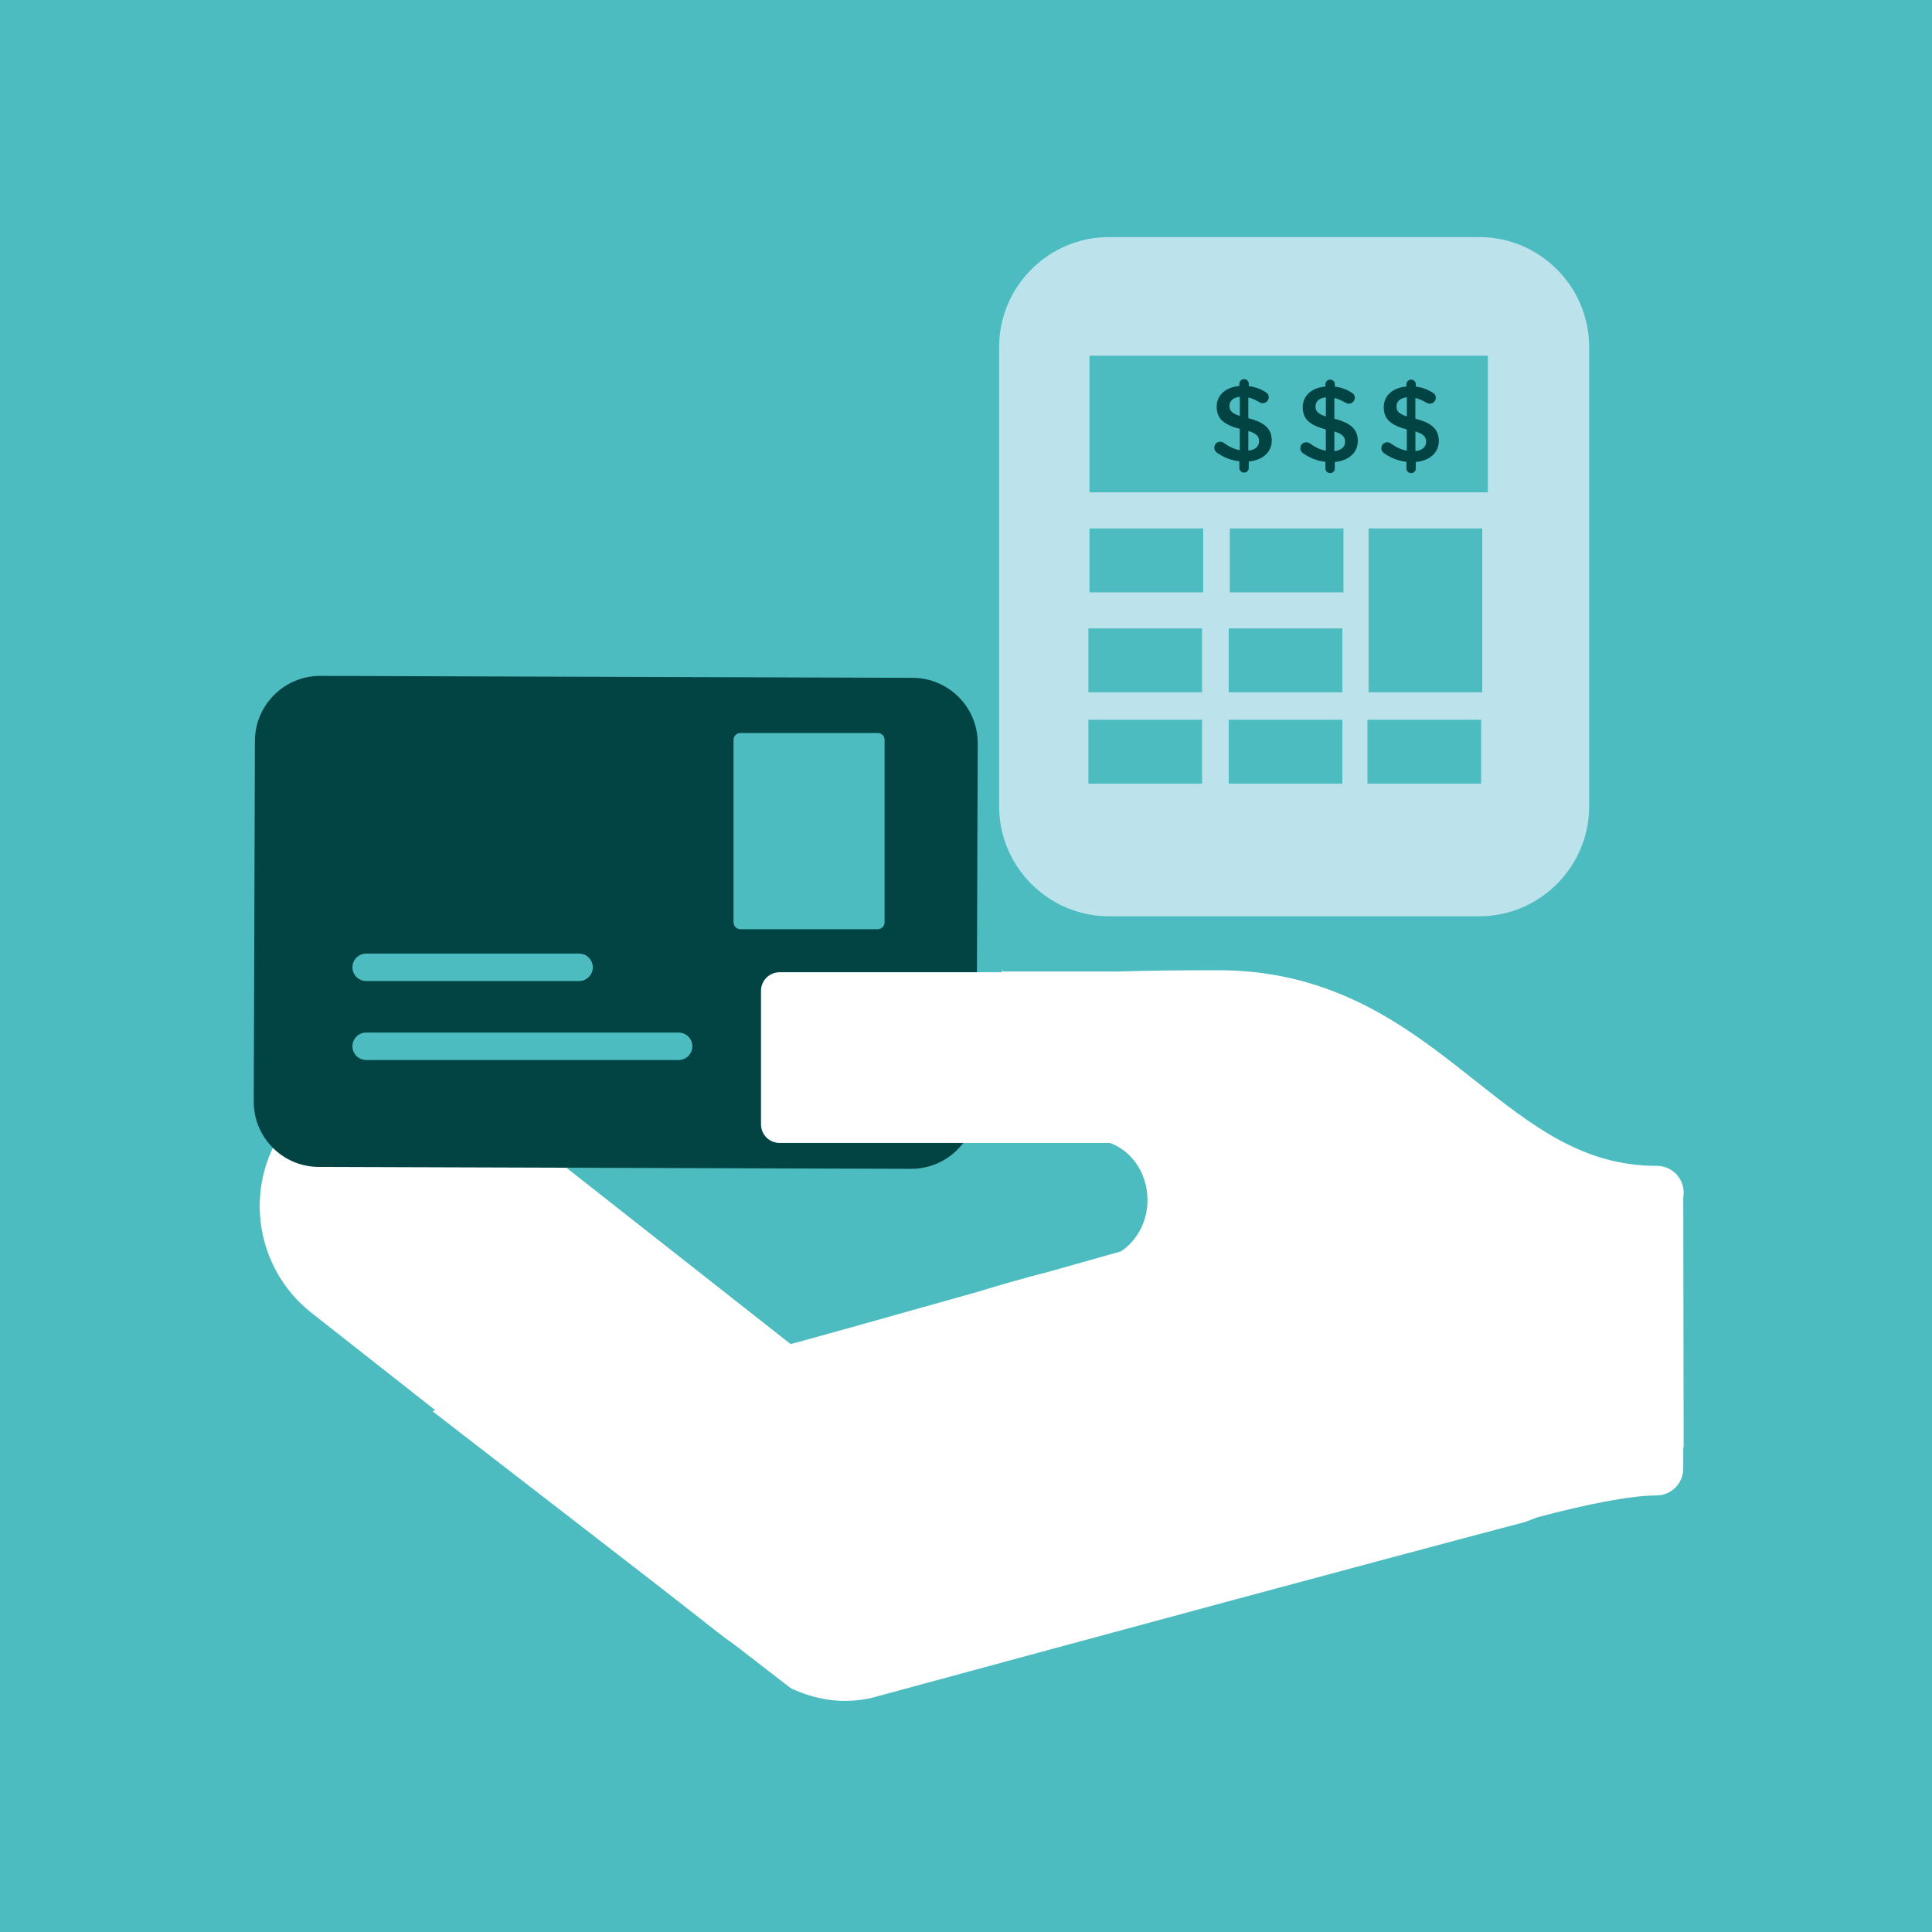 <?xml version="1.0" encoding="utf-8"?>
<!-- Generator: Adobe Illustrator 24.0.2, SVG Export Plug-In . SVG Version: 6.00 Build 0)  -->
<svg version="1.1" xmlns="http://www.w3.org/2000/svg" xmlns:xlink="http://www.w3.org/1999/xlink" x="0px" y="0px"
	 viewBox="0 0 800 800" style="enable-background:new 0 0 800 800;" xml:space="preserve">
<style type="text/css">
	.st0{fill:#E9C43B;}
	.st1{fill:#D65037;}
	.st2{fill:#92300E;}
	.st3{fill:#E5133A;}
	.st4{fill:#A70933;}
	.st5{fill:#794852;}
	.st6{fill:#9F134F;}
	.st7{fill:#56323F;}
	.st8{fill:#7B2182;}
	.st9{fill:#702E88;}
	.st10{fill:#222851;}
	.st11{fill:#445CA7;}
	.st12{fill:#2D97CD;}
	.st13{fill:#005461;}
	.st14{fill:#00A18E;}
	.st15{fill:#B0CC36;}
	.st16{fill:#959150;}
	.st17{fill:#F09A04;}
	.st18{fill:#E84B1E;}
	.st19{fill:#A71737;}
	.st20{fill:#4DBCC0;}
	.st21{fill:#AA2A17;stroke:#AA2A17;stroke-width:27;stroke-miterlimit:10;}
	.st22{fill:#FFFFFF;}
	.st23{fill:#54120F;}
	.st24{fill:#F9FAFA;}
	.st25{fill:#CE7C6A;}
	.st26{fill:none;stroke:#3C160E;stroke-width:2;stroke-linecap:round;stroke-linejoin:round;stroke-miterlimit:10;}
	.st27{fill:#FFFFFF;stroke:#FFFFFF;stroke-miterlimit:10;}
	.st28{fill:#631123;}
	.st29{fill:#392874;stroke:#392874;stroke-miterlimit:10;}
	.st30{fill:#310D17;}
	.st31{fill:#C48A97;}
	.st32{fill:#340D16;}
	.st33{fill:none;stroke:#240914;stroke-width:2;stroke-linecap:round;stroke-linejoin:round;stroke-miterlimit:10;}
	.st34{fill:none;stroke:#F9FAFA;stroke-width:2;stroke-linecap:round;stroke-linejoin:round;stroke-miterlimit:10;}
	.st35{fill:#240914;stroke:#240914;stroke-width:0.5;stroke-miterlimit:10;}
	.st36{fill:#F9FAFA;stroke:#240914;stroke-miterlimit:10;}
	.st37{fill:#875569;}
	.st38{fill:none;stroke:#240914;stroke-linecap:round;stroke-linejoin:round;stroke-miterlimit:10;}
	.st39{fill:#FFFFFF;stroke:url(#);stroke-miterlimit:10;}
	.st40{fill:#072634;}
	.st41{fill:#61C3D4;}
	.st42{fill:none;stroke:#002E33;stroke-width:2;stroke-linecap:round;stroke-linejoin:round;stroke-miterlimit:10;}
	.st43{fill:#3FB6E9;}
	.st44{fill:#002E33;}
	.st45{fill:#A5CFF0;}
	.st46{fill:#B8E0E8;}
	.st47{fill:#094C42;}
	.st48{fill:#755A14;}
	.st49{fill:#503C14;}
	.st50{fill:none;stroke:#FFFFFF;stroke-width:16;stroke-miterlimit:10;}
	.st51{fill:#FFFFFF;stroke:#FFFFFF;stroke-width:16;stroke-miterlimit:10;}
	.st52{fill:#F5B4CD;}
	.st53{fill:#E9487F;}
	.st54{fill:#3C0D26;}
	.st55{fill:#F4AFCF;}
	.st56{fill:#721040;}
	.st57{fill:none;stroke:#FFFFFF;stroke-width:2;stroke-miterlimit:10;}
	.st58{fill:#FFFFFF;stroke:#FFFFFF;stroke-width:2;stroke-miterlimit:10;}
	.st59{fill:#BFC6C7;}
	.st60{fill:#81338B;}
	.st61{fill:#36183F;}
	.st62{fill:#4E5F23;}
	.st63{fill:#122A19;}
	.st64{fill:#9AAF20;}
	.st65{fill:#D1DD78;}
	.st66{fill:#3C3A19;}
	.st67{fill:#281639;}
	.st68{fill:#B299C9;}
	.st69{fill:#FFFFFF;stroke:#222950;stroke-width:3;stroke-miterlimit:10;}
	.st70{fill:#DDDDDD;}
	.st71{fill:#FFFFFF;stroke:#455DA7;stroke-width:3;stroke-miterlimit:10;}
	.st72{fill:none;stroke:#002E33;stroke-width:17;stroke-linecap:round;stroke-linejoin:round;stroke-miterlimit:10;}
	.st73{fill:#FFFFFF;stroke:#F19B09;stroke-width:14;stroke-miterlimit:10;}
	.st74{fill:#B57015;}
	.st75{fill:#FAC8A4;stroke:#FAC8A4;stroke-width:13;stroke-miterlimit:10;}
	.st76{fill:#AA2A17;stroke:#AA2A17;stroke-width:12;stroke-miterlimit:10;}
	.st77{fill:#AA2A17;stroke:#AA2A17;stroke-width:13;stroke-miterlimit:10;}
	.st78{fill:#F39454;stroke:#F39454;stroke-width:13;stroke-miterlimit:10;}
	.st79{fill:#B57016;stroke:#B57016;stroke-width:13;stroke-miterlimit:10;}
	.st80{fill:#FFFFFF;stroke:#FFFFFF;stroke-width:13;stroke-miterlimit:10;}
	.st81{fill:#326129;}
	.st82{fill:none;stroke:#36183F;stroke-width:30;stroke-miterlimit:10;}
	.st83{fill:none;stroke:#36183F;stroke-width:28;stroke-miterlimit:10;}
	.st84{fill:#FFFFFF;stroke:#FFFFFF;stroke-width:19;stroke-miterlimit:10;}
	.st85{fill:#888989;}
	.st86{fill:#4F7589;}
	.st87{fill:none;stroke:#240914;stroke-width:22;stroke-linecap:round;stroke-linejoin:round;stroke-miterlimit:10;}
	.st88{fill:none;stroke:#240914;stroke-width:15;stroke-linecap:round;stroke-linejoin:round;stroke-miterlimit:10;}
	.st89{fill:#240914;stroke:#240914;stroke-width:2;stroke-miterlimit:10;}
	.st90{fill:none;stroke:#F9FAFA;stroke-width:20;stroke-linecap:round;stroke-linejoin:round;stroke-miterlimit:10;}
	.st91{fill:none;stroke:#340D16;stroke-width:27;stroke-miterlimit:10;}
	.st92{fill:none;stroke:#04303D;stroke-width:30;stroke-miterlimit:10;}
	.st93{fill:#D56D0D;}
	.st94{fill:#50AE32;}
	.st95{fill:#FFFFFF;stroke:#153E20;stroke-width:3;stroke-miterlimit:10;}
	.st96{fill:#1A7B34;}
	.st97{fill:#FFFFFF;stroke:#8EC479;stroke-width:3;stroke-miterlimit:10;}
	.st98{fill:#300F18;}
	.st99{fill:#E72F73;}
	.st100{fill:#024444;}
	.st101{fill:#EA4F93;}
	.st102{fill:#BCE2EB;}
</style>
<g id="Capa_1">
	<rect x="-9.82" y="-15.98" class="st20" width="823.9" height="823.9"/>
</g>
<g id="Capa_2">
	<path id="XMLID_43_" class="st29" d="M346.89,460.58c-0.03-4.05-2.13-6.94-6.26-8.63v16.89l0.73-0.31
		C345.08,466.65,346.9,464,346.89,460.58z"/>
	<path class="st22" d="M695.05,487.33c-2.08-2.87-5.41-4.57-8.97-4.57c-30.66,0-51.45-16.45-75.53-35.5
		c-5.22-4.13-10.49-8.3-15.92-12.33c-22.02-16.4-49.94-33.17-89.99-33.17c-16.98,0-30.7,0.17-41.58,0.52h-47.77
		c-0.01-0.26-0.02-0.52-0.03-0.78c-1.83,4.62-3.95,9.15-5.92,13.69c-2.11,4.86-3.55,9.9-4.77,15c0,0.2,0.01,0.41,0.01,0.61
		c0.12,13.21,0.11,28.19-3.48,41.66h55.71c10.68,2.31,18.34,12.46,18.34,24.5c0,8.66-4.17,16.66-10.98,21.2
		c-3.46,0.98-11.16,3.16-21.31,6.02l-7.93,2.24c-9.83,2.52-20.03,5.4-30.09,8.5l-1.99,0.56c-43.31,12.21-70.85,19.9-78.23,21.83
		c-2.3,0.09-4.42,0-6.18-0.27l-20.05-13.86c2.38-0.26,4.75-0.6,7.11-1c-0.79-0.4-1.55-0.89-2.27-1.45
		c-22.11-17.48-48.43-28.43-71.78-44.04c-1.17,7.17-8.95,13.4-15.94,15.86c-5.9,2.08-12.65,2.21-19.11,0.77
		c-2.12,6.14-3.85,12.44-5.66,18.47c-0.01,0.05-0.03,0.1-0.04,0.15c1.05,16.84,0.73,33.45-7.38,48.42
		c-1.09,2.02-2.55,3.33-4.17,4.05l147.31,113.88c1,0.78,2.09,1.35,3.22,1.74l1.56,0.65c0.2,0.09,0.41,0.16,0.61,0.24
		c9.91,3.64,18.97,4.26,28.62,2.25c0.22-0.05,0.44-0.1,0.66-0.16l0.97-0.27c90.16-24.48,210-56.9,268.98-72.4
		c0.45-0.12,0.89-0.27,1.33-0.44l3.99-1.57c21.99-5.87,39.55-9.1,49.49-9.1c6.13,0,11.1-4.97,11.1-11.1v-8.11
		c0.13-0.69,0.19-1.38,0.17-2.09L697,495.81C697.53,492.85,696.85,489.79,695.05,487.33z"/>
	<path class="st22" d="M198.55,455.24l169.47,133.28c24.41,19.2,28.64,54.56,9.44,78.97l0,0c-19.2,24.41-54.56,28.64-78.97,9.44
		L129.02,543.65c-24.41-19.2-28.64-54.56-9.44-78.97l0,0C138.78,440.27,174.14,436.04,198.55,455.24z"/>
	<g id="XMLID_19_">
		<path id="XMLID_76_" class="st100" d="M377.35,483.98c14.85,0,26.96-12.05,27.01-26.92l0.49-149.29
			c0.05-14.89-12.03-27.05-26.92-27.1l-245.27-0.8c-0.03,0-0.06,0-0.09,0c-14.85,0-26.97,12.06-27.02,26.92l-0.48,149.3
			c-0.02,7.22,2.76,14.01,7.84,19.13c5.09,5.12,11.86,7.95,19.07,7.97l245.27,0.8C377.28,483.98,377.32,483.98,377.35,483.98z"/>
		<path id="XMLID_49_" class="st20" d="M363.45,303.52h-56.87c-1.57,0-2.84,1.27-2.84,2.84v75.56c0,1.57,1.27,2.84,2.84,2.84h56.87
			c1.57,0,2.84-1.28,2.84-2.84v-75.56C366.29,304.79,365.02,303.52,363.45,303.52z"/>
		<path id="XMLID_48_" class="st20" d="M151.63,406.23h88.14c3.14,0,5.69-2.55,5.69-5.68c0-3.14-2.54-5.69-5.69-5.69h-88.14
			c-3.14,0-5.69,2.55-5.69,5.69C145.94,403.68,148.48,406.23,151.63,406.23z"/>
		<path id="XMLID_20_" class="st20" d="M280.99,427.56H151.63c-3.14,0-5.69,2.54-5.69,5.68c0,3.14,2.54,5.69,5.69,5.69h129.37
			c3.14,0,5.69-2.54,5.69-5.69C286.68,430.1,284.13,427.56,280.99,427.56z"/>
	</g>
	<g>
		<path class="st102" d="M612.55,379.41H459.2c-25.02,0-45.48-20.47-45.48-45.48V143.65c0-25.02,20.47-45.48,45.48-45.48h153.35
			c25.02,0,45.48,20.47,45.48,45.48v190.27C658.03,358.94,637.57,379.41,612.55,379.41z"/>
		<rect x="451.14" y="147.27" class="st20" width="164.94" height="56.6"/>
		<rect x="451.14" y="218.81" class="st20" width="47.06" height="26.46"/>
		<rect x="509.24" y="218.81" class="st20" width="47.06" height="26.46"/>
		<rect x="566.7" y="218.81" class="st20" width="47.06" height="67.85"/>
		<rect x="450.68" y="260.21" class="st20" width="47.06" height="26.46"/>
		<rect x="508.79" y="260.21" class="st20" width="47.06" height="26.46"/>
		<rect x="450.68" y="298.04" class="st20" width="47.06" height="26.46"/>
		<rect x="508.79" y="298.04" class="st20" width="47.06" height="26.46"/>
		<rect x="566.24" y="298.04" class="st20" width="47.06" height="26.46"/>
		<g>
			<g>
				<g>
					<path class="st100" d="M584.34,157.19c1.07,0,1.92,0.85,1.92,1.92v0.98c2.64,0.31,4.88,1.16,6.93,2.46
						c0.72,0.4,1.34,1.07,1.34,2.15c0,1.39-1.12,2.46-2.51,2.46c-0.45,0-0.89-0.13-1.34-0.4c-1.57-0.94-3.09-1.61-4.61-1.97v8.59
						c6.8,1.7,9.71,4.43,9.71,9.21c0,4.92-3.85,8.19-9.53,8.72V194c0,1.07-0.85,1.92-1.92,1.92c-1.07,0-1.97-0.85-1.97-1.92v-2.77
						c-3.35-0.36-6.44-1.57-9.17-3.49c-0.76-0.49-1.21-1.21-1.21-2.15c0-1.39,1.07-2.46,2.46-2.46c0.54,0,1.07,0.18,1.48,0.49
						c2.1,1.52,4.16,2.55,6.62,3v-8.81c-6.53-1.7-9.57-4.16-9.57-9.21c0-4.79,3.8-8.1,9.39-8.54v-0.94
						C582.37,158.04,583.27,157.19,584.34,157.19z M582.55,172.44v-7.92c-2.86,0.27-4.29,1.79-4.29,3.76
						C578.26,170.16,579.11,171.33,582.55,172.44z M586.09,178.66v8.14c2.86-0.31,4.43-1.74,4.43-3.89
						C590.52,180.94,589.53,179.73,586.09,178.66z"/>
				</g>
			</g>
		</g>
		<g>
			<g>
				<g>
					<path class="st100" d="M550.8,157.19c1.07,0,1.92,0.85,1.92,1.92v0.98c2.64,0.31,4.88,1.16,6.93,2.46
						c0.72,0.4,1.34,1.07,1.34,2.15c0,1.39-1.12,2.46-2.51,2.46c-0.45,0-0.89-0.13-1.34-0.4c-1.57-0.94-3.09-1.61-4.61-1.97v8.59
						c6.8,1.7,9.71,4.43,9.71,9.21c0,4.92-3.85,8.19-9.53,8.72V194c0,1.07-0.85,1.92-1.92,1.92c-1.07,0-1.97-0.85-1.97-1.92v-2.77
						c-3.35-0.36-6.44-1.57-9.17-3.49c-0.76-0.49-1.21-1.21-1.21-2.15c0-1.39,1.07-2.46,2.46-2.46c0.54,0,1.07,0.18,1.48,0.49
						c2.1,1.52,4.16,2.55,6.62,3v-8.81c-6.53-1.7-9.57-4.16-9.57-9.21c0-4.79,3.8-8.1,9.39-8.54v-0.94
						C548.83,158.04,549.72,157.19,550.8,157.19z M549.01,172.44v-7.92c-2.86,0.27-4.29,1.79-4.29,3.76
						C544.71,170.16,545.56,171.33,549.01,172.44z M552.54,178.66v8.14c2.86-0.31,4.43-1.74,4.43-3.89
						C556.97,180.94,555.98,179.73,552.54,178.66z"/>
				</g>
			</g>
		</g>
		<g>
			<g>
				<g>
					<path class="st100" d="M515.17,156.98c1.07,0,1.92,0.85,1.92,1.92v0.98c2.64,0.31,4.88,1.16,6.93,2.46
						c0.72,0.4,1.34,1.07,1.34,2.15c0,1.39-1.12,2.46-2.51,2.46c-0.45,0-0.89-0.13-1.34-0.4c-1.57-0.94-3.09-1.61-4.61-1.97v8.59
						c6.8,1.7,9.71,4.43,9.71,9.21c0,4.92-3.85,8.19-9.53,8.72v2.68c0,1.07-0.85,1.92-1.92,1.92c-1.07,0-1.97-0.85-1.97-1.92v-2.77
						c-3.35-0.36-6.44-1.57-9.17-3.49c-0.76-0.49-1.21-1.21-1.21-2.15c0-1.39,1.07-2.46,2.46-2.46c0.54,0,1.07,0.18,1.48,0.49
						c2.1,1.52,4.16,2.55,6.62,3v-8.81c-6.53-1.7-9.57-4.16-9.57-9.21c0-4.79,3.8-8.1,9.39-8.54v-0.94
						C513.2,157.83,514.09,156.98,515.17,156.98z M513.38,172.23v-7.92c-2.86,0.27-4.29,1.79-4.29,3.76
						C509.08,169.95,509.93,171.11,513.38,172.23z M516.91,178.45v8.14c2.86-0.31,4.43-1.74,4.43-3.89
						C521.34,180.73,520.36,179.52,516.91,178.45z"/>
				</g>
			</g>
		</g>
	</g>
	<path class="st22" d="M322.79,402.59h181.85c4.24,0,7.68,3.44,7.68,7.68v55.31c0,4.24-3.44,7.68-7.68,7.68H322.79
		c-4.24,0-7.68-3.44-7.68-7.68v-55.31C315.12,406.03,318.55,402.59,322.79,402.59z"/>
</g>
<g id="Capa_3">
</g>
</svg>
